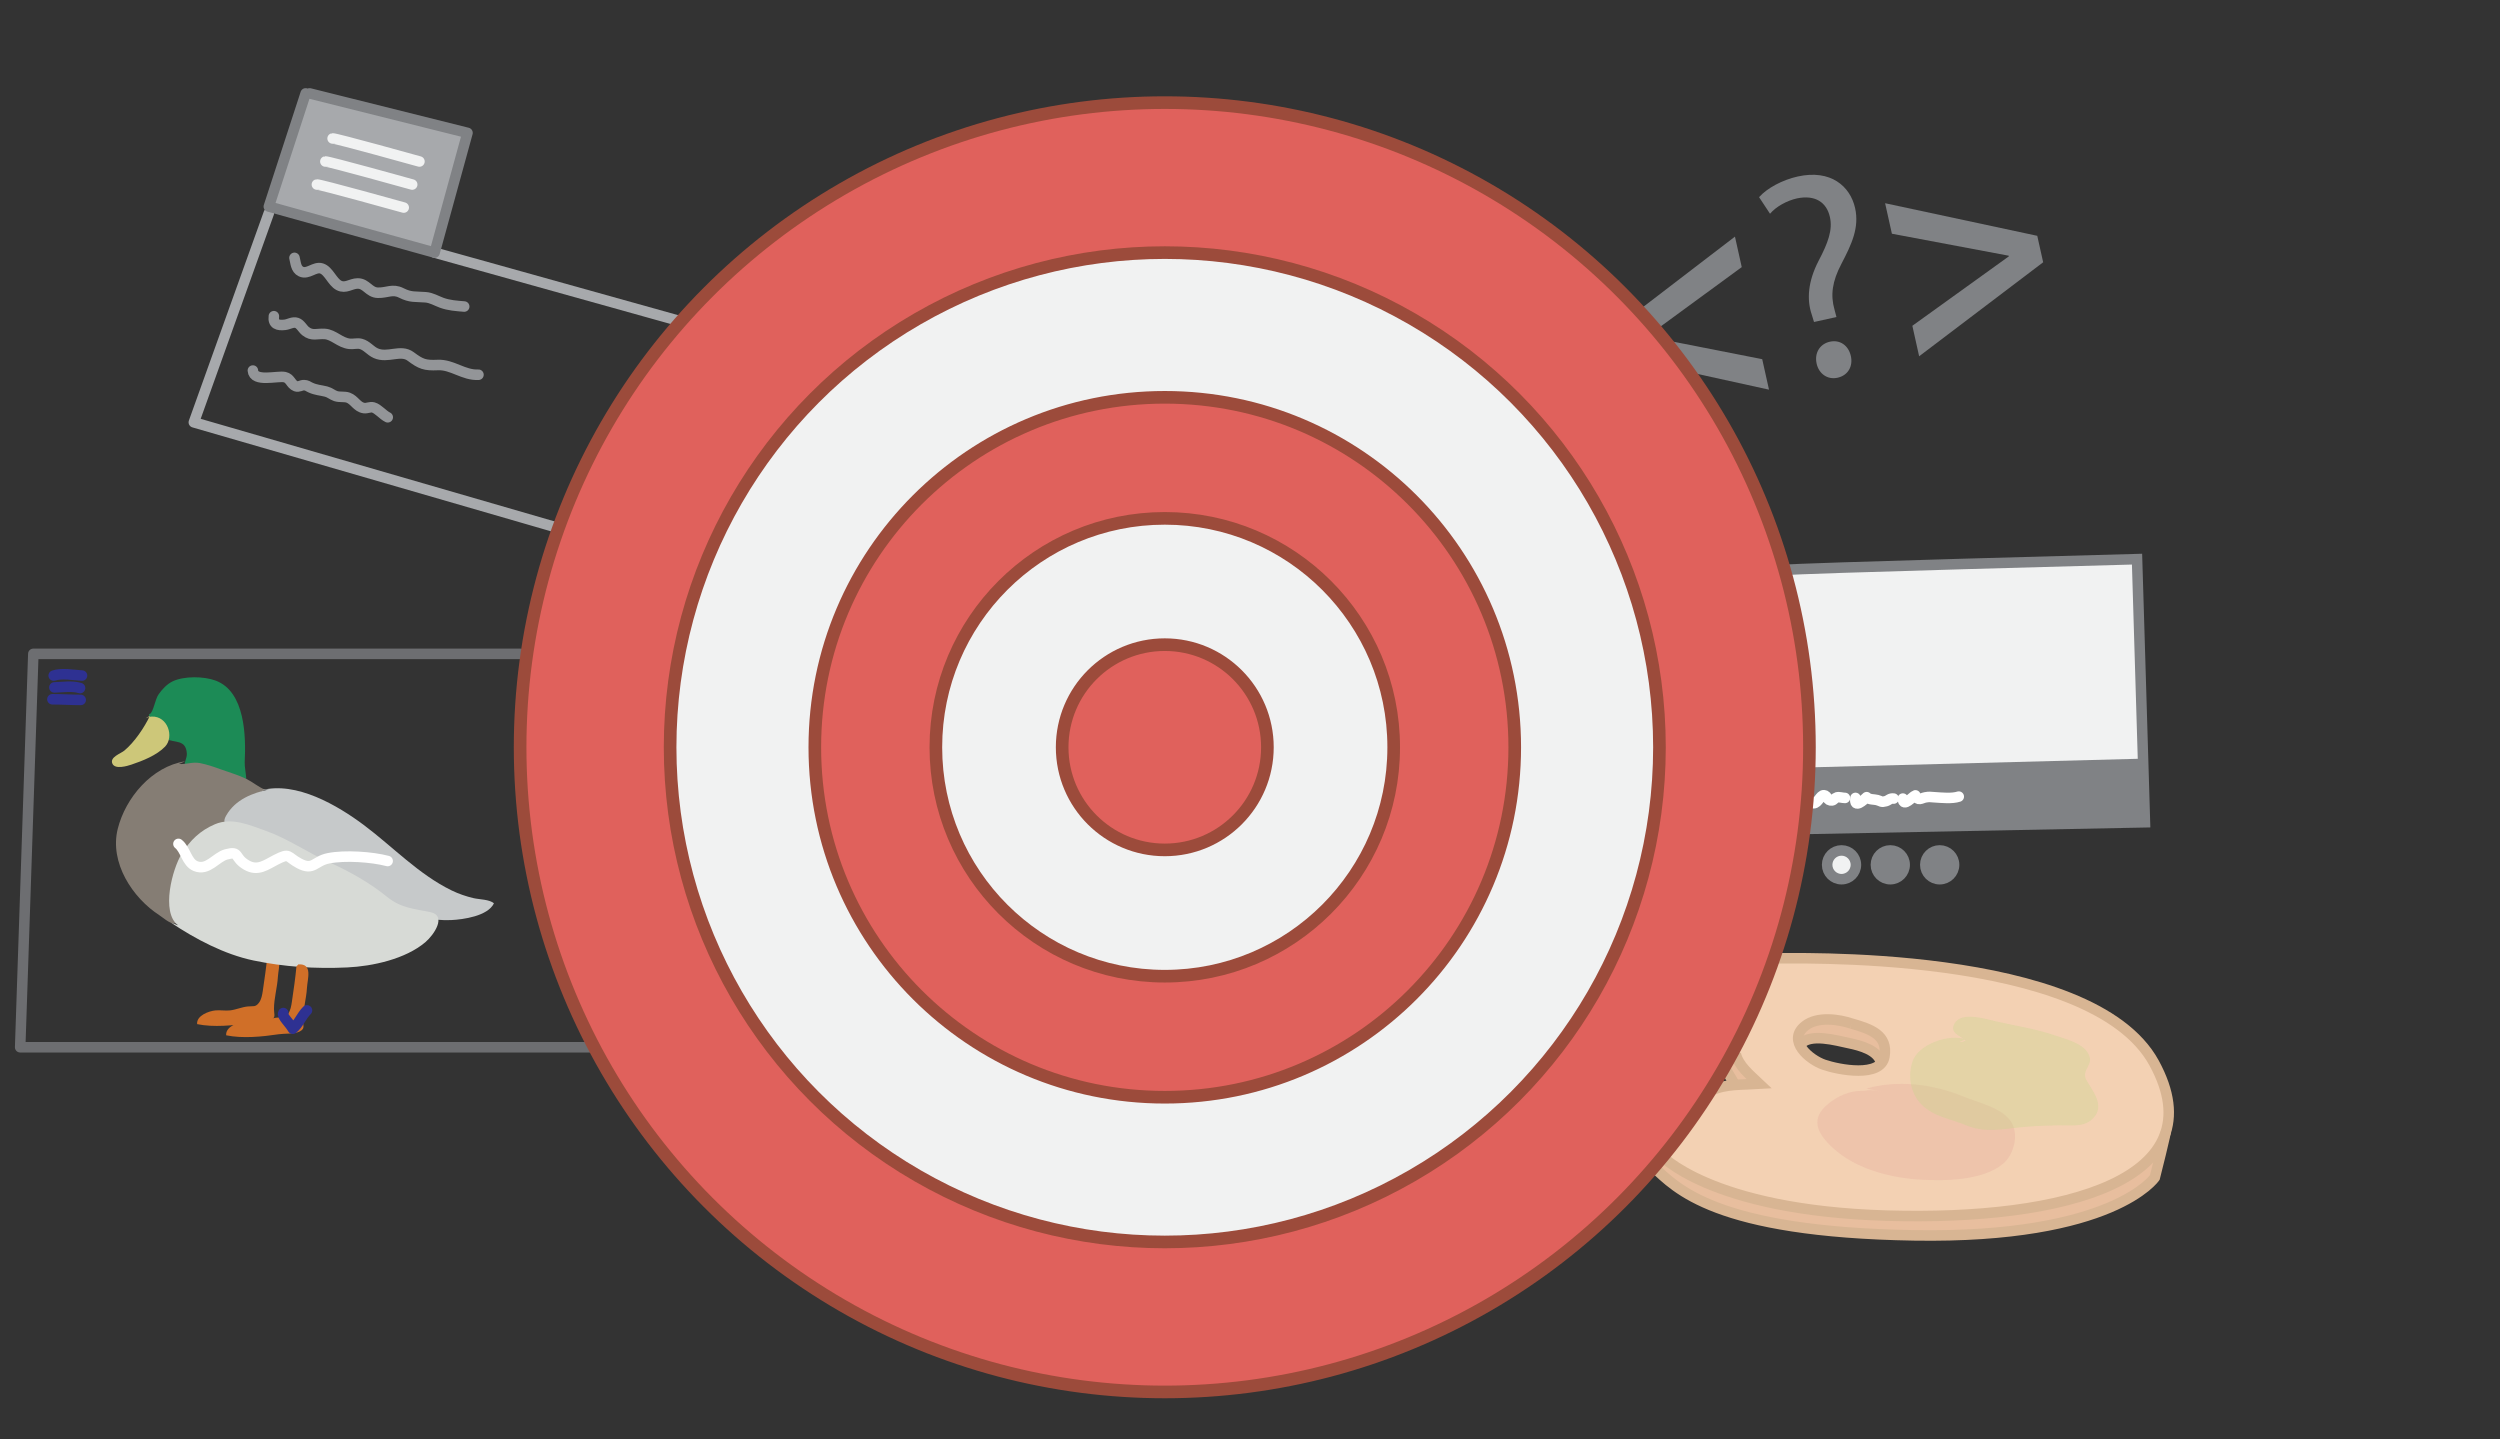 <?xml version="1.0" encoding="utf-8"?>
<!-- Generator: Adobe Illustrator 15.1.0, SVG Export Plug-In . SVG Version: 6.00 Build 0)  -->
<!DOCTYPE svg PUBLIC "-//W3C//DTD SVG 1.1//EN" "http://www.w3.org/Graphics/SVG/1.1/DTD/svg11.dtd">
<svg version="1.1" xmlns="http://www.w3.org/2000/svg" xmlns:xlink="http://www.w3.org/1999/xlink" x="0px" y="0px"
	 width="237.528px" height="136.75px" viewBox="0 0 237.528 136.75" enable-background="new 0 0 237.528 136.75"
	 xml:space="preserve">
<rect x="0" y="0" width="237.528" height="136.75" fill="#333333" stroke="none"/>
<g id="Layer_2">
	<path fill="#D06F28" d="M25.407,90.75c-0.102,1.114-0.275,2.271-0.436,3.378c-0.054,0.376-0.134,0.833-0.361,1.136
		c-0.336,0.447-0.53,0.31-1.062,0.36c-0.581,0.055-1.131,0.315-1.704,0.376c-0.455,0.048-0.923-0.043-1.378,0
		c-0.604,0.058-1.815,0.483-1.737,1.303c1.57,0.323,3.43,0.133,5.004-0.102c0.547-0.081,1.508-0.006,1.986-0.264
		c0.524-0.283,0.315-0.501,0.312-1.062c-0.004-1.009,0.312-2.04,0.372-3.062c0.052-0.896,0.571-2.33-0.809-2.251"/>
	<path fill="#1C8B56" d="M14.25,67.834c0.349-0.271,0.477-1.362,0.811-1.852c0.331-0.485,0.814-0.997,1.354-1.252
		c1.074-0.509,2.964-0.486,4.085-0.062c2.796,1.059,2.875,5.285,2.75,7.75c-0.02,0.388,0.133,1.192,0.148,1.581
		c-1.313,0.066-2.848-0.435-4.129-0.602c-0.405-0.053-1.405-0.01-1.664-0.418c-0.233-0.368,0.184-0.918,0.147-1.397
		c-0.104-1.364-1.107-0.955-2.022-1.394c-0.755-0.362-1.545-1.527-1.563-2.354"/>
	<path fill="#CDC779" d="M14.25,68.001c-0.539,1.124-1.465,2.508-2.435,3.314c-0.35,0.291-1.425,0.622-1.131,1.25
		c0.262,0.561,1.405,0.215,1.798,0.083c1.044-0.35,2.402-0.878,3.202-1.711c0.882-0.919,0.266-2.91-1.267-2.855
		c-0.177,0.007-0.422,0.087-0.583,0.169"/>
	<path fill="#857D74" d="M17.583,72.334c-3.154,0.488-5.66,3.463-6.396,6.415c-0.799,3.203,1.395,6.563,3.984,8.229
		c0.448,0.288,1.118,0.97,1.685,0.712c0.394-0.179,0.86-1.22,1.061-1.605c0.634-1.22,0.85-2.541,1.253-3.833
		c0.237-0.761,0.651-1.246,1.021-1.917c0.41-0.745,0.604-1.469,1.147-2.173c0.545-0.705,1.167-1.293,1.809-1.91
		c0.2-0.193,1.938-1.141,1.945-1.167c0.059,0.008,0.083-0.012,0.069-0.06c-0.625-0.263-1.16-0.727-1.762-1.025
		c-0.722-0.358-1.615-0.607-2.4-0.896c-0.642-0.236-1.341-0.472-2-0.602C18.282,72.36,17.681,72.65,17,72.584"/>
	<path fill="#C6C9CA" d="M24.833,75.084c3.311-0.88,7.241,1.436,9.75,3.314c2.735,2.049,5.192,4.677,8.333,6.206
		c0.665,0.324,1.372,0.565,2.083,0.731c0.546,0.128,1.521,0.113,1.929,0.494c-0.581,1.21-2.916,1.535-4.077,1.589
		c-1.748,0.08-3.254-0.364-4.856-0.979C33.721,84.8,29.8,82.4,25.852,80.165c-1.053-0.596-2.144-1.033-3.269-1.397
		c-0.822-0.267-1.613-0.362-1.102-1.267c0.875-1.548,2.526-2.17,4.102-2.5"/>
	<path fill="#D7DAD6" d="M16.25,87.667c2.3,1.543,5.072,3.011,7.833,3.589c2.895,0.605,5.865,0.807,8.917,0.661
		c2.404-0.114,5.523-0.795,7.413-2.397c0.837-0.71,2.043-2.522,0.504-2.849c-1.595-0.338-2.812-0.376-4.169-1.48
		c-1.599-1.304-3.553-2.404-5.452-3.255c-2.05-0.917-3.925-2.247-6.046-3c-1.559-0.554-3.239-1.303-4.833-0.622
		c-1.394,0.595-2.352,1.522-3.146,2.791c-0.89,1.422-2.008,5.572-0.354,6.812"/>
	<path fill="#D06F28" d="M28.167,91.812c-0.102,1.114-0.275,2.271-0.436,3.378c-0.054,0.376-0.134,0.833-0.361,1.136
		c-0.336,0.447-0.53,0.31-1.062,0.36c-0.581,0.055-1.131,0.315-1.704,0.376c-0.455,0.048-0.923-0.043-1.378,0
		c-0.604,0.058-1.815,0.483-1.737,1.303c1.57,0.323,3.43,0.133,5.004-0.102C27.04,98.183,28,98.258,28.479,98
		c0.524-0.283,0.315-0.501,0.312-1.062c-0.004-1.009,0.312-2.04,0.372-3.062c0.052-0.896,0.571-2.33-0.809-2.251"/>
</g>
<g id="Layer_4">
	<path fill="#E8BE9E" d="M205.387,109.498c0,0-6.295,5.4-17.789,5.857s-29.032-5.426-29.032-5.426l-1.24,1.158
		c0,0,7.667,6.975,24.535,6.287s22.477-4.095,22.868-5.5S205.387,109.498,205.387,109.498z"/>
	<path fill="#F3D1B3" d="M182.924,91.703c-12.174-1.036-14.365-0.659-14.365-0.659l-3.711,8.546l1.742,3.412l-3.87,0.29
		l-4.357,6.962c0,0,9.131,5.718,22.134,5.273s25.688-1.865,25.555-9.946S195.098,92.739,182.924,91.703z M176.241,101.611
		c-1.932-0.047-3.676-0.865-4.979-2.289c-0.312-0.34-0.324-0.71-0.178-1.006c-0.121-0.446,0.035-0.999,0.587-1.21
		c1.23-0.472,2.913-0.133,4.138,0.203c1.278,0.351,2.637,0.859,2.995,2.282C179.183,101.096,177.374,101.639,176.241,101.611z"/>
	<path fill="#E8BE9E" d="M170.604,98.5c0.484-0.542,0.549-0.979,1.359-1.328c0.646-0.277,1.336-0.423,2.044-0.422
		c1.139,0.003,2.537,0.46,3.484,1.047c0.642,0.398,2.024,1.596,1.378,2.517c-0.364,0.519-2.666-0.846-3.327-1.017
		c-0.865-0.225-1.745-0.311-2.626-0.438c-0.562-0.08-1.869,0.108-2.125-0.484"/>
	<path fill="#E8BE9E" d="M165.083,100.583c0.107,0.369,0.543,0.608,0.784,0.905c0.196,0.243,0.411,0.571,0.561,0.847
		c0.423,0.784-0.543,1.04-1.242,0.8c-0.529-0.182-1.063-1.013-1.187-1.552c-0.146-0.638,0.219-0.789,0.793-0.791"/>
	<path opacity="0.25" fill="#E39C94" d="M178.948,103.753c-1.624-0.32-1.374-0.107-2.084-0.109
		c-1.142-0.001-2.198,0.469-3.096,1.177c-1.811,1.425-1.175,2.821,0.39,4.259c2.138,1.965,5.407,2.827,8.257,2.997
		c2.397,0.144,5.985,0.098,7.905-1.514c1.024-0.86,1.525-2.779,0.76-3.973c-0.863-1.346-3.176-1.837-4.572-2.413
		c-2.834-1.17-6.219-1.605-9.184-0.744"/>
	<path opacity="0.3" fill="#BFD686" d="M186.75,98.75c-1.579-0.561-4.52,0.471-5.047,2.13c-0.452,1.422-0.188,2.988,0.837,4.037
		c1.189,1.217,2.766,1.369,4.268,2c1.88,0.789,3.648,0.314,5.587,0.147c1.057-0.091,2.138-0.125,3.203-0.147
		c1.045-0.021,2.284,0.208,3.138-0.541c1.34-1.176,0.197-2.573-0.466-3.692c-0.634-1.07,0.761-1.447,0.143-2.573
		c-0.567-1.035-2.172-1.391-3.18-1.738c-1.84-0.635-3.795-0.917-5.685-1.354c-0.892-0.205-3.216-0.957-3.859,0.248
		c-0.459,0.858,0.49,1.132,1.073,1.569c-0.155,0.141-0.363,0.173-0.595,0.164"/>
</g>
<g id="Layer_3">
	<line fill="none" stroke="#D8B593" stroke-miterlimit="10" x1="164.042" y1="101.719" x2="164.848" y2="103.083"/>
	<path fill="none" stroke="#D8B593" stroke-miterlimit="10" d="M205.792,107.312c0.052,0.188-1.062,4.562-1.062,4.562
		s-3.924,5.812-22.868,5.5s-22.577-4.498-24.729-6.468"/>
	<g>
		<path fill="#808285" d="M153.076,31.494l11.764-9.013l0.645,2.898l-8.954,6.552l0.012,0.055l10.887,2.14l0.645,2.896
			l-14.475-3.178L153.076,31.494z"/>
		<path fill="#808285" d="M172.351,30.593l-0.213-0.699c-0.492-1.438-0.359-3.161,0.644-5.104c0.907-1.723,1.354-2.94,1.08-4.17
			c-0.311-1.394-1.391-2.129-3.12-1.773c-0.983,0.219-2.004,0.79-2.571,1.461l-1.039-1.576c0.756-0.856,2.217-1.64,3.665-1.962
			c3.144-0.699,4.997,0.926,5.459,3.002c0.413,1.858-0.328,3.43-1.293,5.279c-0.888,1.688-1.058,2.988-0.665,4.364l0.186,0.705
			L172.351,30.593z M172.601,34.553c-0.226-1.011,0.3-1.874,1.256-2.087c0.957-0.213,1.771,0.353,1.996,1.364
			c0.213,0.956-0.252,1.833-1.263,2.059C173.633,36.102,172.813,35.509,172.601,34.553z"/>
		<path fill="#808285" d="M194.123,24.919L182.34,33.85l-0.645-2.897l9.174-6.601l-0.012-0.055l-11.106-2.091l-0.645-2.897
			l14.456,3.096L194.123,24.919z"/>
	</g>
	<polyline fill="none" stroke="#6D6E71" stroke-linecap="round" stroke-linejoin="round" stroke-miterlimit="10" points="
		49.417,62.125 3.167,62.125 1.917,99.5 56.979,99.5 	"/>
	<polyline fill="none" stroke="#A7A9AC" stroke-linecap="round" stroke-linejoin="round" stroke-miterlimit="10" points="
		25.542,20.25 18.417,40.125 53.053,50.165 	"/>
	
		<line fill="none" stroke="#A7A9AC" stroke-linecap="round" stroke-linejoin="round" stroke-miterlimit="10" x1="41.292" y1="24" x2="64.689" y2="30.535"/>
	<path fill="#F1F2F2" stroke="#808285" stroke-miterlimit="10" d="M169.57,54.153c0.722-0.153,33.472-1.028,33.472-1.028l0.75,25
		l-31.875,0.625"/>
	<circle fill="#F1F2F2" stroke="#808285" stroke-miterlimit="10" cx="174.966" cy="82.167" r="1.367"/>
	<circle fill="#808285" stroke="#808285" stroke-miterlimit="10" cx="179.599" cy="82.167" r="1.367"/>
	<circle fill="#808285" stroke="#808285" stroke-miterlimit="10" cx="184.292" cy="82.167" r="1.367"/>
	<path fill="none" stroke="#808285" stroke-miterlimit="10" d="M203.61,72.08"/>
	<polygon fill="#808285" points="172.333,72.9 203.61,72.08 203.792,78.125 171.917,78.75 	"/>
	<path fill="none" stroke="#FFFFFF" stroke-linecap="round" stroke-linejoin="round" stroke-miterlimit="10" d="M171.729,75.625
		c0.089,0.303,0.21,0.703,0.593,0.696c0.409-0.008,0.63-0.788,0.969-0.768c0.371,0.022,0.268,0.567,0.782,0.499
		c0.138-0.018,0.284-0.249,0.447-0.291c0.236-0.062,0.523,0.055,0.771,0.051"/>
	<path fill="none" stroke="#FFFFFF" stroke-linecap="round" stroke-linejoin="round" stroke-miterlimit="10" d="M176.292,75.812
		c-0.163,1.104,0.797,0.186,1.062-0.07c0.246,0.252,0.719,0.196,0.997,0.271c0.429,0.117,0.36,0.235,0.815,0.112
		c0.293-0.078,0.388-0.3,0.75-0.251"/>
	<path fill="none" stroke="#FFFFFF" stroke-linecap="round" stroke-linejoin="round" stroke-miterlimit="10" d="M180.792,75.875
		c0.015,0.918,0.943-0.235,1.191-0.306c0.247,0.583,0.556,0.265,0.934,0.193c0.396-0.075,0.489-0.037,0.875-0.013
		c0.692,0.043,1.675,0.15,2.312-0.062"/>
	<path fill="none" stroke="#D8B593" stroke-miterlimit="10" d="M164.917,100.125c0.249,1.138,1.386,2.043,2.237,2.85
		c-1.629,0.107-3.162-0.022-4.612,0.65"/>
	<path fill="none" stroke="#D8B593" stroke-miterlimit="10" d="M168.559,91.044c0.982,0.081,30.107-1.044,36.107,9.956
		s-8.375,15-25.375,14.5s-21.625-5.87-21.625-5.87"/>
	
		<circle fill="#E0615C" stroke="#9C4B3B" stroke-width="1.2" stroke-linecap="round" stroke-miterlimit="10" cx="110.667" cy="71" r="61.25"/>
	
		<circle fill="#F1F2F2" stroke="#9C4B3B" stroke-width="1.2" stroke-linecap="round" stroke-miterlimit="10" cx="110.667" cy="71" r="47"/>
	
		<circle fill="#E0615C" stroke="#9C4B3B" stroke-width="1.2" stroke-linecap="round" stroke-miterlimit="10" cx="110.667" cy="71" r="33.25"/>
	
		<circle fill="#F1F2F2" stroke="#9C4B3B" stroke-width="1.2" stroke-linecap="round" stroke-miterlimit="10" cx="110.667" cy="71" r="21.75"/>
	
		<circle fill="#E0615C" stroke="#9C4B3B" stroke-width="1.2" stroke-linecap="round" stroke-miterlimit="10" cx="110.667" cy="71" r="9.75"/>
	<path fill="none" stroke="#D8B593" stroke-miterlimit="10" d="M175.917,97.25c1.86,0.524,3.47,1.104,3.127,3.127
		c-0.346,2.045-4.337,1.271-5.752,0.785c-1.361-0.467-3.562-2.289-1.784-3.693C172.683,96.541,174.719,96.845,175.917,97.25"/>
	<path fill="none" stroke="#808285" stroke-miterlimit="10" d="M172.333,72.9"/>
	<polyline fill="#A7A9AC" stroke="#808285" stroke-linecap="round" stroke-linejoin="round" stroke-miterlimit="10" points="
		29.042,8.875 25.542,19.625 41.292,24 44.417,12.625 29.417,8.875 	"/>
	<path fill="none" stroke="#F1F2F2" stroke-linecap="round" stroke-linejoin="round" stroke-miterlimit="10" d="M31.601,13.156
		c0.188-0.062,8.25,2.188,8.25,2.188"/>
	<path fill="none" stroke="#F1F2F2" stroke-linecap="round" stroke-linejoin="round" stroke-miterlimit="10" d="M30.913,15.345
		c0.188-0.062,8.25,2.188,8.25,2.188"/>
	<path fill="none" stroke="#F1F2F2" stroke-linecap="round" stroke-linejoin="round" stroke-miterlimit="10" d="M30.108,17.533
		c0.188-0.062,8.25,2.188,8.25,2.188"/>
	<path fill="none" stroke="#939598" stroke-linecap="round" stroke-linejoin="round" stroke-miterlimit="10" d="M27.979,24.5
		c0.117,0.441,0.117,1.065,0.62,1.301c0.674,0.315,1.288-0.507,1.958-0.293c0.678,0.217,1.007,1.274,1.641,1.607
		c0.636,0.334,1.13-0.172,1.781-0.181c0.827-0.011,1.076,0.861,1.922,0.88c0.891,0.021,1.396-0.4,2.217,0.014
		c0.905,0.457,1.293,0.335,2.319,0.416c0.562,0.044,1.008,0.332,1.528,0.522c0.691,0.253,1.409,0.298,2.139,0.358"/>
	<path fill="none" stroke="#939598" stroke-linecap="round" stroke-linejoin="round" stroke-miterlimit="10" d="M26.022,30.043
		c-0.101,0.767,0.376,0.901,1.064,0.817c0.351-0.044,0.748-0.305,1.11-0.184c0.357,0.118,0.554,0.562,0.84,0.788
		c0.625,0.491,1.066,0.218,1.815,0.265c0.849,0.054,1.458,0.85,2.373,0.941c0.338,0.034,0.727-0.082,1.057,0.003
		c0.564,0.145,0.898,0.655,1.426,0.889c1.144,0.507,2.357-0.407,3.311,0.306c0.974,0.728,1.343,0.87,2.582,0.813
		c1.367-0.062,2.449,0.997,3.859,0.924"/>
	<path fill="none" stroke="#939598" stroke-linecap="round" stroke-linejoin="round" stroke-miterlimit="10" d="M24.027,35.207
		c0.081,1.144,2.317,0.477,3.02,0.622c0.557,0.115,0.572,0.68,1.057,0.868c0.274,0.107,0.534-0.118,0.771-0.104
		c0.333,0.019,0.313,0.085,0.621,0.226c0.543,0.248,0.922,0.244,1.488,0.384c0.353,0.088,0.591,0.321,0.916,0.43
		c0.376,0.126,0.831,0.021,1.179,0.147c0.618,0.223,0.834,0.899,1.51,0.993c0.291,0.04,0.585-0.14,0.87-0.063
		c0.469,0.126,0.917,0.716,1.381,0.936"/>
	<path fill="none" stroke="#FFFFFF" stroke-linecap="round" stroke-linejoin="round" stroke-miterlimit="10" d="M16.954,80.179
		c0.687,0.544,0.777,1.76,1.625,2.109c1.168,0.481,1.94-0.847,2.909-1.109c1.339-0.362,0.705,0.297,1.932,1.009
		c1.078,0.625,1.851-0.018,2.815-0.509c1.342-0.682,0.998-0.285,2.185,0.35c1.371,0.733,1.444-0.214,2.79-0.483
		c1.561-0.312,4.118-0.138,5.62,0.259"/>
	<path fill="none" stroke="#2E3192" stroke-linecap="round" stroke-linejoin="round" stroke-miterlimit="10" d="M26.917,96.25
		c-0.175,0.282,0.617,0.966,0.9,1.493c0.54-0.425,0.821-1.223,1.35-1.743"/>
	<path fill="none" stroke="#2E3192" stroke-linecap="round" stroke-linejoin="round" stroke-miterlimit="10" d="M5.104,64.188
		c0.751-0.261,1.896-0.049,2.688,0"/>
	<path fill="none" stroke="#2E3192" stroke-linecap="round" stroke-linejoin="round" stroke-miterlimit="10" d="M5.167,65.312
		c0.779-0.021,1.7-0.168,2.438,0.062"/>
	<path fill="none" stroke="#2E3192" stroke-linecap="round" stroke-linejoin="round" stroke-miterlimit="10" d="M4.979,66.438
		c0.909,0,1.784,0.062,2.688,0.062"/>
	<path fill="none" stroke="#D8B593" stroke-miterlimit="10" d="M171.042,99.25c0.871-1.146,3.493-0.372,4.625-0.141
		c1.099,0.226,2.872,0.691,3.062,1.953"/>
</g>
</svg>
